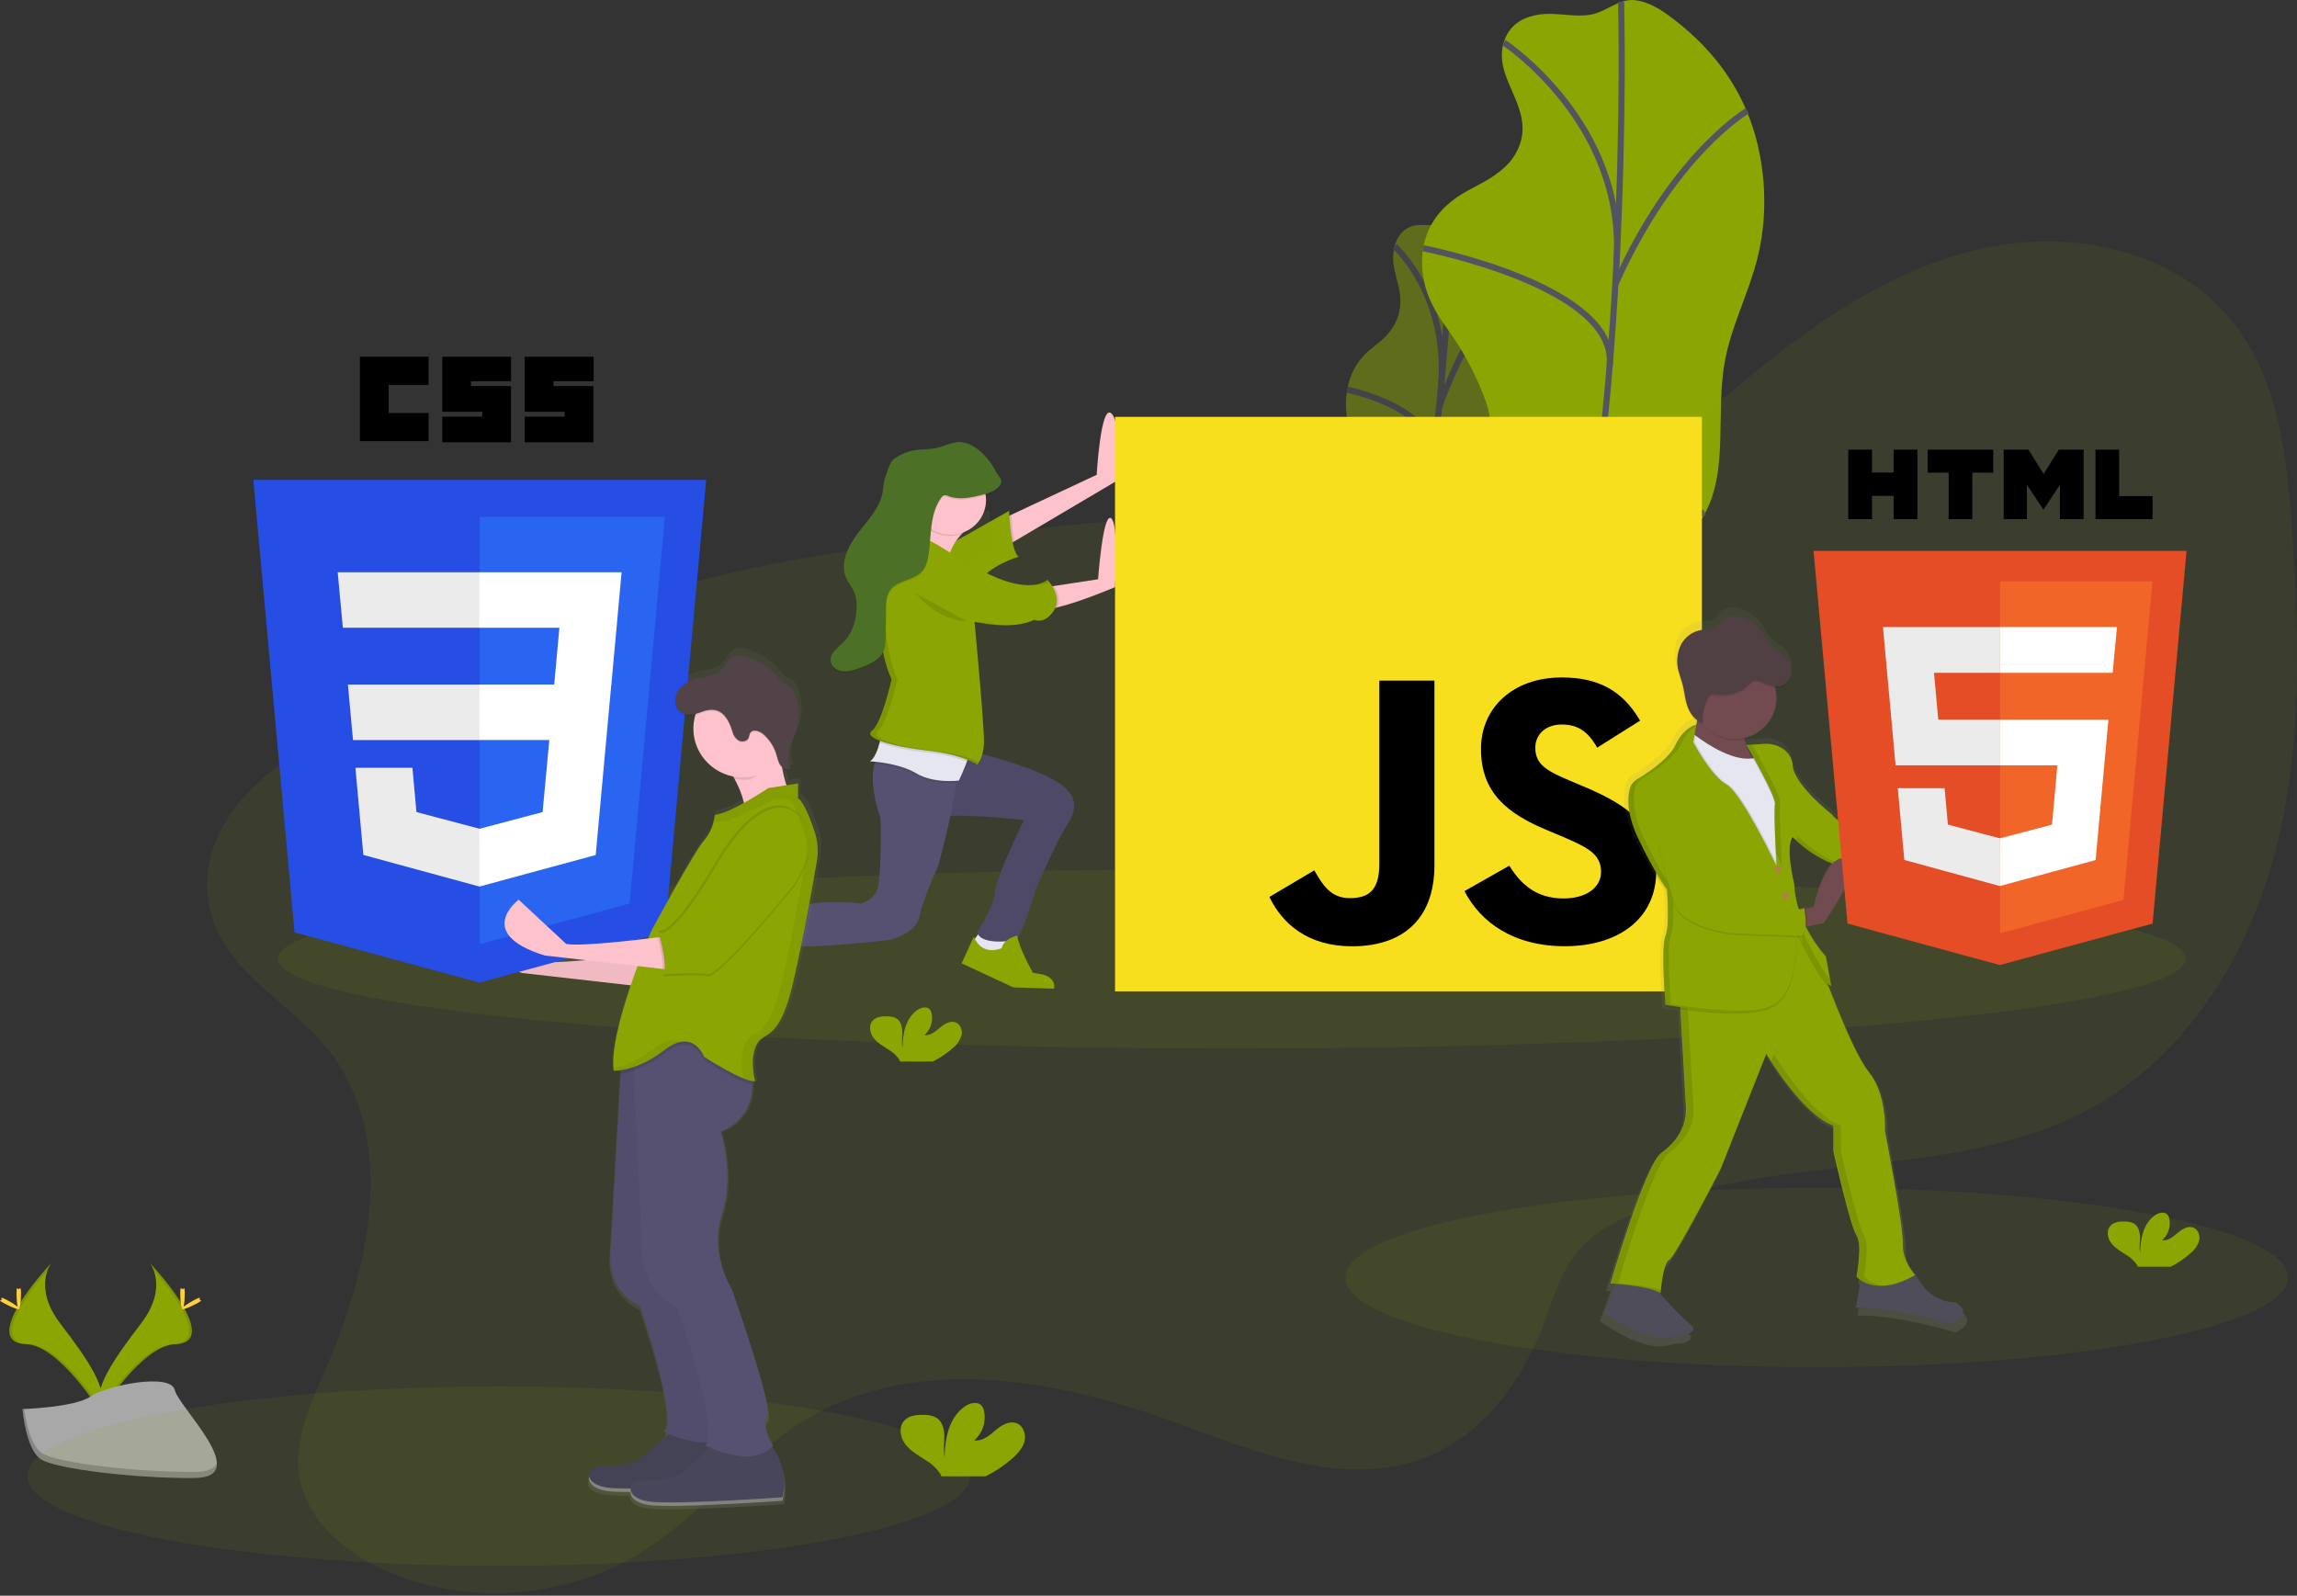 <svg width="750" height="521" viewBox="0 0 750 521" fill="none" xmlns="http://www.w3.org/2000/svg">
<rect x="0" y="0" width="750" height="521" fill="#333333" stroke="none"/>
<path opacity="0.1" d="M593.182 446.384C678.177 446.384 747.079 433.273 747.079 417.101C747.079 400.928 678.177 387.818 593.182 387.818C508.186 387.818 439.284 400.928 439.284 417.101C439.284 433.273 508.186 446.384 593.182 446.384Z" fill="#8BA503"/>
<g opacity="0.5">
<path d="M461.361 73.757C459.285 74.334 456.744 75.838 455.492 79.951C453.038 88.014 458.739 93.495 456.861 101.9C456.339 104.129 455.347 106.227 453.948 108.058C451.655 111.102 449.164 112.542 446.747 114.674C443.681 117.396 441.483 120.929 440.42 124.846C439.254 129.169 439.157 133.702 440.136 138.069C440.995 141.719 442.458 144.377 443.74 147.336C445.333 151.109 446.578 155.014 447.461 159.005C447.945 160.948 448.218 162.936 448.276 164.936C448.24 167.592 447.996 170.242 447.548 172.862L444.06 196.685C443.53 199.8 443.212 202.946 443.106 206.102C443.152 209.265 443.525 212.415 444.22 215.504C445.444 221.805 446.762 228.335 449.565 231.671C452.368 235.007 457.145 233.81 460.079 227.059C462.868 220.601 462.933 211.983 465.394 205.082C469.275 194.212 476.986 192.75 481.268 182.379C485.374 172.399 484.115 160.224 486.197 148.875C487.653 140.742 490.864 133.328 492.75 125.295C495.459 113.725 495.19 101.714 493.027 92.818C491.382 85.508 487.824 78.743 482.702 73.187C480.889 71.226 478.945 69.48 476.666 69.302C474.241 69.116 472.122 72.103 469.727 73.001C466.96 74.063 464.178 72.973 461.361 73.757Z" fill="#8BA503"/>
<path d="M474.489 69.908C474.489 69.908 470.382 172.798 453.111 233.467" stroke="#535461" stroke-width="2" stroke-miterlimit="10"/>
<path d="M455.39 80.436C455.39 80.436 473.848 96.888 470.346 128.196" stroke="#535461" stroke-width="2" stroke-miterlimit="10"/>
<path d="M439.903 127.255C439.903 127.255 470.2 133.222 467.95 150.964" stroke="#535461" stroke-width="2" stroke-miterlimit="10"/>
<path d="M493.078 92.604C493.078 92.604 480.816 103.111 469.894 132.872" stroke="#535461" stroke-width="2" stroke-miterlimit="10"/>
<path d="M481.1 182.55C481.1 182.55 472.734 188.965 466.021 166.504" stroke="#535461" stroke-width="2" stroke-miterlimit="10"/>
<path d="M445 195.673C445 195.673 462.06 193.492 463.632 183.034" stroke="#535461" stroke-width="2" stroke-miterlimit="10"/>
</g>
<path d="M502.602 4.747C498.379 5.36 493.297 7.278 491.207 13.187C487.107 24.778 499.566 33.553 496.697 45.664C495.841 48.997 494.038 52.025 491.498 54.396C487.129 58.609 482.134 60.448 477.401 63.307C472.669 66.165 467.754 70.663 465.533 77.563C463.4 84.2 464.324 91.528 466.545 97.002C468.766 102.477 472.123 106.562 475.122 111.067C478.768 116.612 481.816 122.512 484.217 128.674C485.428 131.482 486.241 134.439 486.634 137.463C487.02 141.17 486.532 145.154 486.044 149.054L481.712 183.797C481.137 188.416 480.554 193.107 480.882 197.555C481.253 202.68 482.804 207.157 484.333 211.526C487.624 220.95 491.149 230.773 497.36 235.962C503.57 241.152 513.313 240.04 518.563 230.388C523.558 221.2 522.64 208.518 526.9 198.645C533.613 183.084 549.399 181.823 556.993 167.053C564.275 152.882 560.205 134.754 563.132 118.288C565.229 106.49 570.908 95.94 573.821 84.328C578.022 67.598 576.005 49.884 570.457 36.568C564.908 23.253 556.134 13.758 546.72 6.465C542.729 3.364 538.499 0.563 533.759 0.05C528.72 -0.499 524.694 3.65 519.852 4.697C514.216 5.845 508.332 3.913 502.602 4.747Z" fill="#8BA503"/>
<path d="M529.31 0.599C529.31 0.599 533.285 151.641 504.874 238.985" stroke="#535461" stroke-width="2" stroke-miterlimit="10"/>
<path d="M491.047 13.914C491.047 13.914 531.239 40.289 527.795 86.025" stroke="#535461" stroke-width="2" stroke-miterlimit="10"/>
<path d="M464.666 81.042C464.666 81.042 528.101 93.346 525.596 119.207" stroke="#535461" stroke-width="2" stroke-miterlimit="10"/>
<path d="M570.529 36.183C570.529 36.183 546.421 50.233 527.431 92.79" stroke="#535461" stroke-width="2" stroke-miterlimit="10"/>
<path d="M556.615 167.252C556.615 167.252 540.086 175.806 523.463 141.868" stroke="#535461" stroke-width="2" stroke-miterlimit="10"/>
<path d="M483.489 182.371C483.489 182.371 518.534 181.138 520.529 165.919" stroke="#535461" stroke-width="2" stroke-miterlimit="10"/>
<path d="M48.969 412.375C48.969 412.375 55.071 420.216 46.151 431.978C37.231 443.739 29.863 453.733 32.855 461.09C32.855 461.09 46.311 439.184 57.262 438.878C68.213 438.571 61.019 425.548 48.969 412.375Z" fill="#8BA503"/>
<path opacity="0.1" d="M48.969 412.375C49.513 413.128 49.945 413.954 50.25 414.827C60.939 427.116 66.626 438.586 56.359 438.878C46.792 439.149 35.316 455.893 32.564 460.127C32.655 460.454 32.764 460.775 32.892 461.09C32.892 461.09 46.348 439.184 57.299 438.878C68.25 438.571 61.02 425.548 48.969 412.375Z" fill="black"/>
<path d="M60.313 422.333C60.313 425.084 60 427.323 59.585 427.323C59.17 427.323 58.857 425.092 58.857 422.333C58.857 419.574 59.25 420.907 59.636 420.907C60.022 420.907 60.313 419.581 60.313 422.333Z" fill="#FFD037"/>
<path d="M64.209 425.612C61.74 426.931 59.592 427.75 59.41 427.387C59.228 427.023 61.071 425.712 63.539 424.4C66.007 423.089 65.031 424.044 65.221 424.4C65.41 424.757 66.67 424.293 64.209 425.612Z" fill="#FFD037"/>
<path d="M16.756 412.375C16.756 412.375 10.655 420.216 19.574 431.978C28.494 443.739 35.848 453.726 32.87 461.083C32.87 461.083 19.414 439.177 8.463 438.871C-2.488 438.564 4.691 425.548 16.756 412.375Z" fill="#8BA503"/>
<path opacity="0.1" d="M16.756 412.375C16.225 413.13 15.806 413.956 15.511 414.827C4.822 427.116 -0.864 438.586 9.402 438.878C18.97 439.149 30.445 455.893 33.198 460.127C33.107 460.454 32.998 460.775 32.87 461.09C32.87 461.09 19.414 439.184 8.463 438.878C-2.488 438.571 4.691 425.548 16.756 412.375Z" fill="black"/>
<path d="M5.397 422.333C5.397 425.084 5.711 427.323 6.126 427.323C6.541 427.323 6.854 425.092 6.854 422.333C6.854 419.574 6.461 420.907 6.075 420.907C5.689 420.907 5.397 419.581 5.397 422.333Z" fill="#FFD037"/>
<path d="M1.502 425.612C3.97 426.931 6.118 427.75 6.3 427.387C6.482 427.023 4.64 425.712 2.172 424.4C-0.296 423.089 0.679 424.044 0.49 424.4C0.301 424.757 -0.959 424.293 1.502 425.612Z" fill="#FFD037"/>
<path d="M7.342 460.063C7.342 460.063 24.402 459.55 29.542 455.964C34.683 452.379 55.755 448.123 57.059 453.826C58.362 459.529 82.696 482.418 63.437 482.567C44.178 482.717 18.686 479.631 13.553 476.572C8.419 473.514 7.342 460.063 7.342 460.063Z" fill="#A8A8A8"/>
<path opacity="0.2" d="M63.779 480.586C44.52 480.735 19.028 477.649 13.895 474.591C9.985 472.26 8.427 463.898 7.91 460.042H7.342C7.342 460.042 8.419 473.514 13.553 476.573C18.686 479.631 44.178 482.724 63.437 482.567C69 482.525 70.915 480.586 70.813 477.72C70.041 479.474 67.922 480.557 63.779 480.586Z" fill="black"/>
<path d="M715.289 409.131C716.624 408.066 717.596 406.629 718.078 405.011C718.442 403.372 717.729 401.411 716.127 400.812C714.335 400.142 712.42 401.354 710.971 402.587C709.523 403.821 707.855 405.218 705.955 404.954C706.931 404.087 707.662 402.987 708.076 401.762C708.489 400.536 708.571 399.227 708.314 397.961C708.232 397.436 708.005 396.944 707.658 396.535C706.661 395.495 704.862 395.944 703.668 396.764C699.882 399.373 698.826 404.405 698.804 408.939C698.426 407.306 698.746 405.603 698.732 403.949C698.717 402.295 698.251 400.385 696.809 399.515C695.915 399.045 694.911 398.811 693.897 398.838C692.193 398.774 690.3 398.945 689.135 400.164C687.679 401.675 688.064 404.22 689.324 405.866C690.584 407.513 692.491 408.575 694.254 409.73C695.666 410.552 696.87 411.675 697.778 413.016C697.884 413.202 697.972 413.398 698.04 413.601H708.707C711.097 412.408 713.311 410.905 715.289 409.131Z" fill="#8BA503"/>
<path opacity="0.1" d="M106.841 342.324C130.01 371.166 121.01 413.301 106.287 447.04C101.358 458.338 95.781 470.292 97.863 482.404C100.404 497.216 113.882 508.066 128.095 513.768C153.944 524.233 184.889 521.738 208.634 507.274C229.16 494.771 243.861 474.441 264.736 462.508C299.686 442.549 344.146 450.084 382.082 463.834C408.921 473.564 438.264 486.224 464.936 476.052C483.7 468.924 496.675 451.481 503.745 433.018C507.16 424.101 509.636 414.485 516.123 407.356C519.997 403.158 525.05 400.171 530.235 397.662C577.563 374.701 637.27 386.969 683.201 361.535C714.226 344.342 734.09 311.901 742.907 278.077C751.725 244.253 750.676 208.782 748.441 173.953C746.854 149.196 744.007 122.771 727.849 103.66C710.76 83.451 681.424 75.931 654.913 79.773C628.401 83.615 604.358 97.373 583.243 113.497C556.819 133.649 532.317 158.748 499.872 166.917C477.78 172.477 454.538 169.434 431.748 168.386C393.652 166.625 355.549 170.524 317.664 174.801C281.396 178.907 244.851 183.426 210.316 194.974C185.865 203.151 166.264 217.985 143.175 228.349C128.124 235.107 111.712 236.975 97.47 245.578C79.915 256.178 63.83 274.619 68.344 296.19C72.582 316.727 94.535 327.02 106.841 342.324Z" fill="#8BA503"/>
<path opacity="0.1" d="M402.185 342.31C574.167 342.31 713.585 329.2 713.585 313.027C713.585 296.854 574.167 283.744 402.185 283.744C230.204 283.744 90.785 296.854 90.785 313.027C90.785 329.2 230.204 342.31 402.185 342.31Z" fill="#8BA503"/>
<path opacity="0.1" d="M162.856 511.252C247.851 511.252 316.754 498.141 316.754 481.969C316.754 465.796 247.851 452.685 162.856 452.685C77.861 452.685 8.958 465.796 8.958 481.969C8.958 498.141 77.861 511.252 162.856 511.252Z" fill="#8BA503"/>
<path d="M320.176 303.896L317.737 307.367C317.737 307.367 320.394 310.839 320.649 311.273C320.904 311.708 328.404 311.06 328.404 311.06L329.067 308.458L327.96 305.421L320.176 303.896Z" fill="#E6E6F0"/>
<path d="M238.167 301.942L233.288 302.805L236.39 308.671L239.717 310.404L242.819 312.571L243.708 310.19L241.487 305.628L238.167 301.942Z" fill="#FDC2CC"/>
<path d="M317.962 245.521C317.962 245.521 343.898 251.595 348.77 258.352C348.77 258.352 353.204 262.045 348.77 268.767C344.335 275.489 338.132 290.687 338.132 290.687C338.132 290.687 333.697 305.442 331.928 306.526C330.159 307.609 319.958 308.479 319.069 304.387C319.069 304.387 324.829 295.491 324.829 291.364C324.829 287.237 334.36 267.712 334.36 267.712C334.36 267.712 312.64 265.324 305.766 266.842C298.893 268.361 308.875 243.133 317.962 245.521Z" fill="#565171"/>
<path opacity="0.1" d="M317.962 245.521C317.962 245.521 343.898 251.595 348.77 258.352C348.77 258.352 353.204 262.045 348.77 268.767C344.335 275.489 338.132 290.687 338.132 290.687C338.132 290.687 333.697 305.442 331.928 306.526C330.159 307.609 319.958 308.479 319.069 304.387C319.069 304.387 324.829 295.491 324.829 291.364C324.829 287.237 334.36 267.712 334.36 267.712C334.36 267.712 312.64 265.324 305.766 266.842C298.893 268.361 308.875 243.133 317.962 245.521Z" fill="black"/>
<path d="M312.64 251.381C312.589 252.643 312.451 254.061 312.254 255.587C310.834 266.636 306.21 283.066 306.21 283.066C306.21 283.066 301.558 292.832 300.225 299.127C298.893 305.421 289.806 306.968 289.806 306.968C289.806 306.968 264.976 309.819 259.879 308.707C254.783 307.595 246.773 311.965 242.812 311.309C238.851 310.653 236.383 301.543 236.383 301.543C243.257 301.583 250.061 300.178 256.333 297.423C266.527 292.868 281.163 295.035 281.163 295.035C282.254 294.725 283.27 294.199 284.146 293.49C285.023 292.782 285.742 291.905 286.26 290.915C287.811 287.657 287.811 267.912 287.366 266.607C284.454 258.053 284.694 252.564 285.532 249.364C285.812 247.966 286.442 246.658 287.366 245.557L312.64 251.381Z" fill="#565171"/>
<path opacity="0.1" d="M312.64 251.381C312.589 252.643 312.45 254.061 312.254 255.587C310.026 255.758 303.778 255.922 299.147 253.12C294.779 250.497 288.422 249.606 285.561 249.328C285.841 247.93 286.471 246.622 287.395 245.521L312.64 251.381Z" fill="black"/>
<path d="M315.705 248.665C314.671 251.516 313.084 254.86 313.084 254.86C313.084 254.86 304.885 255.943 299.118 252.472C293.352 249 284.046 248.565 284.046 248.565C285.553 247.66 286.573 244.908 287.206 242.499C287.56 241.137 287.837 239.757 288.036 238.365C288.036 238.365 315.298 243.789 316.433 244.659C316.856 245.001 316.404 246.726 315.705 248.665Z" fill="#E6E6F0"/>
<path d="M364.286 157.201L331.222 176.74L327.938 178.679V169.134L330.217 168.065L358.083 155.027C358.083 155.027 359.415 131.375 362.961 135.068C366.507 138.76 364.286 157.201 364.286 157.201Z" fill="#FDC2CC"/>
<path opacity="0.1" d="M331.222 176.74L327.938 178.679V169.134L330.217 168.065C330.368 170.974 330.704 173.872 331.222 176.74Z" fill="black"/>
<path d="M305.774 180.233L329.489 166.782C329.489 166.782 329.933 179.805 332.591 181.751C332.591 181.751 322.841 184.603 319.069 190.647L305.774 180.233Z" fill="#8BA503"/>
<path opacity="0.1" d="M305.459 176.82L323.028 166.323C323.028 166.323 323.357 176.486 325.326 178.005C325.326 178.005 318.103 180.23 315.309 184.948L305.459 176.82Z" fill="#8BA503"/>
<path d="M364.075 191.702C364.075 191.702 352.796 196.514 345.326 198.282C343.645 198.778 341.886 198.976 340.134 198.866C335.037 197.997 341.467 191.738 341.467 191.738L344.146 191.332L358.534 189.136C358.534 189.136 360.085 167.438 362.743 169.177C365.4 170.916 364.075 191.702 364.075 191.702Z" fill="#FDC2CC"/>
<path d="M316.411 172.171C316.411 172.171 306.88 179.114 310.426 187.796C313.972 196.478 292.026 182.585 292.026 182.585C292.026 182.585 299.118 172.171 300.669 164.358C302.22 156.545 316.411 172.171 316.411 172.171Z" fill="#FDC2CC"/>
<path opacity="0.1" d="M315.705 248.665C311.583 247.145 307.274 246.162 302.89 245.742C296.483 245.03 290.614 243.825 287.214 242.499C287.567 241.137 287.844 239.757 288.044 238.365C288.044 238.365 315.305 243.789 316.441 244.659C316.856 245.001 316.404 246.726 315.705 248.665Z" fill="black"/>
<path opacity="0.1" d="M345.318 198.282C343.637 198.778 341.879 198.976 340.127 198.866C335.03 197.997 341.459 191.738 341.459 191.738L344.139 191.332C345.26 193.021 346.403 195.659 345.318 198.282Z" fill="black"/>
<path d="M300.895 176.077C300.895 176.077 292.252 175.863 289.15 179.335C286.048 182.806 286.711 192.166 286.711 192.166C286.711 192.166 286.063 210.906 290.92 221.392C291.08 221.73 291.098 222.117 290.971 222.468C290.92 222.597 290.92 222.518 290.92 222.518C290.92 222.518 287.818 236.19 284.716 238.578C281.614 240.966 291.364 243.789 302.919 245.087C314.475 246.384 319.098 249.642 319.098 249.642C319.098 249.642 321.093 247.503 321.283 242.699C321.472 237.894 318.203 202.987 318.203 202.987C318.203 202.987 330.392 206.023 337.709 202.338C337.709 202.338 341.037 204.077 344.139 199.301C347.241 194.525 341.954 189.322 341.954 189.322C341.954 189.322 337.076 194.098 323.555 187.803C310.033 181.509 305.096 175.863 300.895 176.077Z" fill="#8BA503"/>
<path d="M234.621 302.377H231.963V306.07L234.621 311.929C234.621 311.929 238.167 312.578 238.392 312.578C238.618 312.578 241.494 311.929 241.494 311.929L242.382 310.411C242.382 310.411 232.625 306.711 234.621 302.377Z" fill="#E6E6F0"/>
<path d="M317.962 305.849L313.972 314.531L330.821 322.372L344.124 322.807C344.124 322.807 345.231 319.77 340.797 318.252L337.251 317.603C337.251 317.603 332.598 309.356 332.154 305.485C332.154 305.485 327.719 306.355 327.057 309.605C327.05 309.534 320.846 312.571 317.962 305.849Z" fill="#8BA503"/>
<path d="M232.626 301.507L231.271 302.591L225.315 307.367L239.055 325.188C239.055 325.188 246.809 328.445 250.363 325.188C250.363 325.188 252.547 323.049 247.705 321.281C247.705 321.281 243.933 321.93 243.933 318.245C243.933 314.559 244.822 310.653 246.118 309.783C246.118 309.783 242.79 308.7 241.909 309.57C241.231 310.301 240.636 311.102 240.133 311.958C240.133 311.958 232.181 308.885 232.626 301.507Z" fill="#B45181"/>
<path opacity="0.1" d="M300.233 164.793C300.007 165.894 299.711 166.98 299.344 168.043C300.496 170.755 302.681 172.92 305.437 174.08C308.193 175.239 311.302 175.301 314.103 174.252C314.688 173.662 315.313 173.112 315.975 172.606C315.975 172.606 301.783 156.98 300.233 164.793Z" fill="black"/>
<path opacity="0.1" d="M299.009 193.777C299.009 193.777 305.883 202.673 315.858 202.894L299.009 193.777Z" fill="black"/>
<g opacity="0.1">
<path d="M340.09 202.488C339.95 202.449 339.814 202.399 339.683 202.338C339.469 202.447 339.251 202.549 339.027 202.644C339.387 202.638 339.745 202.585 340.09 202.488Z" fill="black"/>
<path d="M342.45 190.213C342.208 189.909 341.951 189.619 341.678 189.343C341.678 189.343 340.221 190.769 336.625 191.04C338.606 191.232 340.606 190.948 342.45 190.213Z" fill="black"/>
<path d="M320.176 202.987L320.22 203.45C323.144 203.98 326.115 204.219 329.088 204.163C326.086 204.056 323.101 203.662 320.176 202.987Z" fill="black"/>
<path d="M304.885 245.101C293.359 243.796 283.609 240.981 286.682 238.593C289.755 236.205 292.886 222.533 292.886 222.533C292.886 222.533 292.886 222.611 292.937 222.483C293.064 222.131 293.046 221.745 292.886 221.406C288.029 210.892 288.677 192.18 288.677 192.18C288.677 192.18 288.014 182.849 291.116 179.349C293.424 176.761 298.805 176.227 301.405 176.12C301.162 176.102 300.919 176.102 300.677 176.12C300.677 176.12 292.034 175.906 288.932 179.378C285.83 182.849 286.493 192.209 286.493 192.209C286.493 192.209 285.845 210.949 290.701 221.435C290.861 221.773 290.88 222.16 290.752 222.511C290.701 222.639 290.701 222.561 290.701 222.561C290.701 222.561 287.621 236.19 284.49 238.578C281.359 240.966 291.138 243.789 302.694 245.087C314.249 246.384 318.873 249.642 318.873 249.642C319.105 249.369 319.309 249.076 319.484 248.765C317.234 247.703 312.603 245.956 304.885 245.101Z" fill="black"/>
</g>
<path d="M310.426 174.559C316.792 174.559 321.953 169.507 321.953 163.275C321.953 157.043 316.792 151.99 310.426 151.99C304.061 151.99 298.9 157.043 298.9 163.275C298.9 169.507 304.061 174.559 310.426 174.559Z" fill="#FDC2CC"/>
<path opacity="0.1" d="M326.831 158.228C325.877 160.566 323.03 161.45 320.533 162.056C316.965 162.911 313.12 163.752 309.706 162.426C309.263 162.183 308.753 162.086 308.249 162.148C307.844 162.308 307.505 162.597 307.288 162.968C303.524 168.215 304.135 175.207 303.16 181.552C302.854 183.526 302.337 185.565 300.975 187.041C298.325 189.892 293.323 189.785 290.883 192.814C289.274 194.81 289.26 197.583 289.274 200.128C289.274 202.842 289.25 205.558 289.201 208.276C289.158 210.058 289.07 211.904 288.248 213.487C286.849 216.167 283.733 217.443 280.857 218.477C279.066 219.132 277.216 219.795 275.294 219.617C273.372 219.439 271.45 218.191 271.202 216.31C270.86 213.758 273.547 211.976 275.396 210.136C278.352 207.207 279.568 202.944 279.677 198.824C279.781 197.16 279.534 195.492 278.949 193.927C278.272 192.308 277.063 190.947 276.335 189.35C274.093 184.432 276.86 178.743 280.173 174.438C283.486 170.132 287.556 165.934 288.262 160.594C288.324 159.439 288.492 158.291 288.765 157.166C289.274 155.612 290.483 151.32 291.815 150.337C293.949 148.764 296.453 147.743 299.097 147.371C301.143 147.079 303.232 147.186 305.264 146.801C307.638 146.352 309.844 145.247 312.218 144.834C317.351 143.943 322.921 149.781 325.171 154.386C325.79 155.797 327.414 156.795 326.831 158.228Z" fill="black"/>
<path d="M326.831 157.793C325.877 160.131 323.03 161.015 320.533 161.621C316.965 162.476 313.12 163.317 309.706 161.992C309.263 161.748 308.753 161.651 308.249 161.713C307.844 161.873 307.505 162.162 307.288 162.533C303.524 167.78 304.135 174.773 303.16 181.117C302.854 183.091 302.337 185.13 300.975 186.606C298.325 189.457 293.323 189.35 290.883 192.38C289.274 194.376 289.26 197.148 289.274 199.693C289.274 202.407 289.25 205.123 289.201 207.841C289.158 209.623 289.07 211.469 288.248 213.052C286.849 215.732 283.733 217.008 280.857 218.042C279.066 218.698 277.216 219.36 275.294 219.182C273.372 219.004 271.45 217.757 271.202 215.875C270.86 213.323 273.547 211.541 275.396 209.702C278.352 206.772 279.568 202.509 279.677 198.389C279.781 196.725 279.534 195.058 278.949 193.492C278.272 191.874 277.063 190.512 276.335 188.915C274.093 183.997 276.86 178.308 280.173 174.003C283.486 169.697 287.556 165.499 288.262 160.16C288.324 159.004 288.492 157.857 288.765 156.731C289.274 155.177 290.483 150.886 291.815 149.902C293.949 148.329 296.453 147.309 299.097 146.936C301.143 146.644 303.232 146.751 305.264 146.366C307.638 145.917 309.844 144.812 312.218 144.399C317.351 143.508 322.921 149.346 325.171 153.951C325.79 155.362 327.414 156.36 326.831 157.793Z" fill="#4B7026"/>
<path d="M364.075 136.101H555.697V323.684H364.075V136.101Z" fill="#F7DF1E"/>
<path d="M414.469 292.861L429.134 284.171C431.966 289.083 434.536 293.239 440.711 293.239C446.631 293.239 450.359 290.972 450.359 282.161V222.219H468.365V282.404C468.365 300.659 457.443 308.971 441.483 308.971C427.08 308.971 418.721 301.664 414.476 292.854M478.144 290.965L492.801 282.653C496.66 288.826 501.677 293.346 510.553 293.346C518.017 293.346 522.771 289.696 522.771 284.656C522.771 278.611 517.885 276.473 509.665 272.944L505.165 271.055C492.175 265.645 483.554 258.844 483.554 244.488C483.554 231.265 493.843 221.192 509.92 221.192C521.366 221.192 529.579 225.099 535.514 235.292L521.497 244.11C518.41 238.693 515.068 236.554 509.92 236.554C504.648 236.554 501.299 239.826 501.299 244.11C501.299 249.399 504.641 251.538 512.359 254.803L516.859 256.692C532.15 263.107 540.785 269.658 540.785 284.392C540.785 300.26 528.05 308.949 510.932 308.949C494.185 308.949 483.408 301.108 478.166 290.943" fill="black"/>
<path d="M639.753 427.786C639.753 427.786 632.275 428.299 627.659 420.458C626.756 418.879 625.69 417.396 624.477 416.031C622.986 413.639 622.212 410.885 622.241 408.083C622.496 402.274 616.307 370.453 616.307 370.453C616.307 370.453 617.079 358.335 610.89 350.757C606.812 345.767 600.951 331.511 597.419 322.301C597.656 322.508 597.941 322.654 598.249 322.729L598.104 321.937H598.249L596.422 312.107C593.761 309.113 591.518 305.786 589.752 302.213L590.167 302.128L595.643 301.001C595.643 301.001 604.54 288.619 605.108 282.532H605.837H606.863C615.099 282.488 623.331 282.909 631.518 283.794C631.518 283.758 631.459 283.601 631.387 283.352C631.04 282.127 630.773 280.881 630.586 279.623H631.095L636.192 279.296C636.192 279.296 653.733 260.106 647.282 256.57C640.83 253.035 634.124 272.481 634.124 272.481L631.94 272.866L631.35 272.973C631.408 272.887 631.467 272.809 631.532 272.73C631.598 272.652 602.902 271.476 598.482 264.647C598.482 264.647 585.842 254.795 585.325 248.252C585.232 246.894 584.759 245.588 583.957 244.476C583.156 243.365 582.057 242.491 580.781 241.95C579.22 241.22 577.49 240.903 575.765 241.031L569.845 241.43L570.26 242.143H570.093C569.721 241.31 569.41 240.452 569.16 239.576H569.284C569.241 239.398 569.204 239.22 569.168 239.042C570.982 238.623 572.692 237.852 574.196 236.774C575.7 235.697 576.968 234.335 577.925 232.768C578.882 231.202 579.508 229.464 579.766 227.657C580.024 225.85 579.909 224.01 579.427 222.247C580.006 222.32 580.594 222.303 581.167 222.197C583.352 221.763 584.888 219.596 584.946 217.429C584.946 217.286 584.946 217.143 584.946 217.008C584.946 217.008 584.946 216.951 584.946 216.923C584.925 215.834 584.655 214.763 584.158 213.789C583.66 212.815 582.947 211.962 582.07 211.291C580.891 210.329 579.478 209.644 578.43 208.575C577.155 207.299 576.456 205.588 575.466 204.084C573.807 201.596 571.347 199.722 568.476 198.759C566.343 198.047 563.721 197.975 562.083 199.472C561.238 200.249 560.751 201.376 559.804 202.031C558.442 202.987 556.593 202.701 554.926 202.894C553.416 203.121 551.986 203.709 550.763 204.605C549.54 205.502 548.562 206.679 547.914 208.033C547.096 209.729 546.702 211.591 546.763 213.465C546.745 214.751 546.902 216.034 547.229 217.279C547.55 218.519 548.023 219.717 548.372 220.957C549.1 223.523 549.268 226.225 550.105 228.756C550.668 230.634 551.791 232.304 553.331 233.553L553.083 234.594C552.923 234.594 548.904 235.47 546.13 241.408C543.945 246.092 536.511 250.925 533.242 252.878C532.632 253.243 532.103 253.724 531.685 254.292C531.268 254.86 530.97 255.503 530.81 256.185C530.496 257.563 530.356 258.973 530.395 260.384C530.337 263.428 530.985 267.641 533.482 272.98C539.154 285.098 543.283 290.401 543.283 290.401C543.283 290.401 543.596 294.115 543.618 298.029C543.618 300.944 543.399 303.846 542.766 305.3C542.227 306.526 542.038 309.655 542.081 313.234C542.081 320.091 542.766 329.037 542.766 329.037C542.766 329.037 544.739 329.408 547.79 329.843L549.69 362.576C549.929 366.54 548.629 370.446 546.05 373.511C544.717 375.123 543.177 376.56 541.47 377.788C536.052 381.573 524.446 421.477 524.446 421.477C524.446 421.477 525.014 421.478 525.946 421.584L522.378 431.329C522.378 431.329 536.635 442.021 545.307 439.099C546.246 438.799 547.232 438.664 548.219 438.7C549.931 438.7 553.593 437.374 551.554 435.627C547.617 432.078 543.904 428.298 540.436 424.307C540.715 424.441 540.983 424.596 541.237 424.771V424.692L541.36 424.771C541.36 424.771 541.36 424.379 541.455 423.737L541.331 423.694C541.593 421.071 542.424 414.428 544.069 413.658C546.13 412.645 561.355 383.099 561.355 383.099L576.573 344.712C576.573 344.712 588.696 365.171 599.014 368.699V377.253C599.014 377.253 604.686 402.509 606.754 405.282C608.822 408.055 606.754 419.168 606.754 419.168C607.162 419.625 607.629 420.028 608.145 420.365L606.492 429.518C606.492 429.518 618.36 429.012 638.479 435.071C638.464 435.107 646.204 431.828 639.753 427.786ZM592.293 295.712L589.781 296.325L589.286 296.446C589.235 296.14 589.199 295.962 589.199 295.962C588.622 296.216 588.003 296.364 587.371 296.396C586.481 293.635 585.967 290.771 585.842 287.878C584.997 284.416 584.482 280.884 584.306 277.328C584.306 275.489 584.619 273.885 585.325 272.98L586.162 273.044L586.745 273.586L586.789 273.621L587.087 273.885L587.4 274.156L587.451 274.199L587.786 274.491L587.844 274.541L588.187 274.826L588.572 275.14L588.66 275.211L589.068 275.532L589.468 275.845L589.563 275.917L590.007 276.245L590.102 276.309L590.524 276.615L590.597 276.665L591.077 277L591.194 277.079L591.703 277.421H591.747L592.242 277.742L592.359 277.82L592.89 278.155L593.007 278.226L593.502 278.526L593.597 278.583L594.165 278.911L594.303 278.989L594.893 279.31H594.936L595.512 279.609L595.65 279.68L596.262 279.98L596.385 280.037L596.953 280.293L597.062 280.343L597.703 280.614L597.856 280.678L598.519 280.942C594.405 285.376 592.293 295.712 592.293 295.712Z" fill="url(#paint0_linear_18_1051)"/>
<path d="M528.669 415.582L523.885 428.649C523.885 428.649 536.992 438.486 545.511 436.447C546.794 436.134 548.102 435.927 549.421 435.827C551.183 435.699 554.219 434.437 552.333 432.84C546.29 427.665 538.229 418.049 538.229 418.049L528.669 415.582Z" fill="#4F4D59"/>
<path d="M608.247 414.349L605.982 426.924C605.982 426.924 617.567 426.432 637.212 432.348C637.212 432.348 644.77 429.141 638.471 425.22C638.471 425.22 631.19 425.712 626.639 418.092C622.088 410.471 619.358 411.434 619.358 411.434L608.247 414.349Z" fill="#4F4D59"/>
<path d="M548.292 323.135L550.477 361.4C550.716 365.477 549.336 369.487 546.625 372.591C545.4 374.017 544.004 375.292 542.467 376.391C537.181 380.09 525.844 419.04 525.844 419.04C525.844 419.04 538.688 419.752 542.212 422.247C542.212 422.247 542.941 412.389 544.979 411.398C547.018 410.407 561.85 381.566 561.85 381.566L576.711 344.092C576.711 344.092 588.543 364.052 598.621 367.516V375.899C598.621 375.899 604.162 400.556 606.179 403.265C608.196 405.973 606.179 416.808 606.179 416.808C606.179 416.808 612.004 423.937 625.314 416.317C625.314 416.317 621.033 411.633 621.287 405.959C621.542 400.285 615.462 369.227 615.462 369.227C615.462 369.227 616.191 357.394 610.176 349.98C604.162 342.567 594.165 314.246 594.165 314.246L587.233 299.647L548.292 323.135Z" fill="#8BA503"/>
<g opacity="0.1">
<path d="M528.29 419.033C528.29 419.033 539.62 380.083 544.914 376.384C546.537 375.218 548.005 373.858 549.282 372.335C551.867 369.273 553.168 365.365 552.923 361.4L550.702 323.128L587.837 300.716L587.335 299.654L548.438 323.135L550.659 361.407C550.903 365.372 549.602 369.28 547.018 372.342C545.741 373.865 544.273 375.226 542.649 376.391C537.37 380.083 526.026 419.033 526.026 419.033C526.026 419.033 538.87 419.745 542.394 422.24C542.394 422.24 542.394 421.855 542.489 421.235C537.53 419.567 528.29 419.033 528.29 419.033Z" fill="black"/>
<path d="M608.625 416.816C608.625 416.816 610.642 405.966 608.625 403.272C606.608 400.577 601.067 375.906 601.067 375.906V367.509C590.997 364.059 579.158 344.085 579.158 344.085L578.284 346.323C581.699 351.627 590.808 364.786 598.81 367.523V375.906C598.81 375.906 604.351 400.563 606.368 403.272C608.385 405.981 606.368 416.816 606.368 416.816C606.368 416.816 609.179 420.28 615.382 419.81C610.744 419.432 608.625 416.816 608.625 416.816Z" fill="black"/>
</g>
<path d="M634.94 280.236L629.996 280.557L627.389 280.728V274.562L630.811 273.956L632.93 273.579C632.93 273.579 639.483 254.596 645.774 258.046C652.066 261.496 634.94 280.236 634.94 280.236Z" fill="#714B4F"/>
<path d="M555.617 229.419C555.617 229.419 552.341 241.743 551.336 249.378C550.331 257.012 574.753 250.861 574.753 250.861C574.753 250.861 565.432 239.769 570.726 233.852L555.617 229.419Z" fill="#714B4F"/>
<path d="M582.056 280.743L582.558 285.426L574.753 284.934L566.947 278.276L559.142 256.82L554.117 249.171L550.338 244.488L551.853 238.785C551.853 238.785 552.545 239.377 553.71 240.246C557.547 243.098 566.539 249.093 573.114 247.439C573.418 247.364 573.717 247.271 574.01 247.161L583.832 263.677L582.056 280.743Z" fill="#E6E6F0"/>
<path opacity="0.1" d="M553.855 237.338C553.855 237.338 549.829 238.051 547.054 243.996C544.928 248.544 537.734 253.263 534.523 255.166C533.911 255.532 533.379 256.015 532.96 256.585C532.541 257.156 532.243 257.803 532.084 258.488C531.436 261.296 531.188 266.536 534.713 274.07C540.254 285.904 544.28 291.079 544.28 291.079C544.28 291.079 545.285 302.912 543.778 306.362C542.271 309.812 543.778 328.795 543.778 328.795C543.778 328.795 570.216 333.728 579.034 328.795C587.852 323.862 586.592 304.879 586.592 304.879C586.592 304.879 594.9 322.137 597.922 322.629L596.16 313.013C596.16 313.013 586.337 302.655 585.835 289.347C585.835 289.347 582.813 277.264 585.332 274.063C585.332 274.063 627.892 277.513 630.411 274.555C630.411 274.555 602.458 273.322 598.177 266.664C598.177 266.664 585.835 257.048 585.332 250.64C585.259 249.437 584.874 248.272 584.212 247.255C583.551 246.238 582.636 245.404 581.553 244.83C579.84 243.876 577.875 243.447 575.91 243.597L570.224 243.982C570.224 243.982 580.046 260.99 579.544 263.228C579.041 265.467 580.046 283.444 580.046 283.444C580.046 283.444 568.68 259.529 563.678 256.82C558.675 254.111 552.843 242.962 552.843 242.962L553.848 237.331" fill="black"/>
<path opacity="0.1" d="M582.056 280.743L582.558 285.426L574.753 284.934L566.947 278.276L559.142 256.82L554.117 249.171L550.338 244.488L551.853 238.785C551.853 238.785 552.545 239.377 553.71 240.246L553.36 242.193C553.36 242.193 559.185 253.327 564.187 256.043C569.19 258.759 580.556 282.667 580.556 282.667C580.556 282.667 579.551 264.668 580.053 262.451C580.396 260.947 575.983 252.636 573.114 247.439C573.418 247.364 573.717 247.271 574.01 247.161L583.832 263.677L582.056 280.743Z" fill="black"/>
<path opacity="0.1" d="M629.996 280.557L627.389 280.728V274.562L630.811 273.956C629.617 275.503 629.661 278.241 629.996 280.557Z" fill="black"/>
<path d="M553.855 236.604C553.855 236.604 549.829 237.317 547.054 243.262C544.928 247.81 537.734 252.529 534.523 254.432C533.911 254.798 533.379 255.281 532.96 255.851C532.541 256.422 532.243 257.069 532.084 257.754C531.436 260.562 531.188 265.802 534.713 273.336C540.254 285.169 544.28 290.344 544.28 290.344C544.28 290.344 545.285 302.178 543.778 305.628C542.271 309.078 543.778 328.061 543.778 328.061C543.778 328.061 570.216 332.993 579.034 328.061C587.852 323.128 586.592 304.145 586.592 304.145C586.592 304.145 594.893 321.374 597.922 321.902L596.16 312.286C596.16 312.286 586.337 301.928 585.835 288.619C585.835 288.619 582.813 276.537 585.332 273.336C585.332 273.336 595.155 283.694 606.237 283.444C614.313 283.397 622.384 283.808 630.411 284.677C630.411 284.677 627.892 276.786 630.411 273.828C630.411 273.828 602.458 272.595 598.177 265.937C598.177 265.937 585.835 256.321 585.332 249.913C585.259 248.709 584.874 247.545 584.212 246.528C583.551 245.511 582.636 244.677 581.553 244.103C579.84 243.149 577.875 242.719 575.91 242.87L570.224 243.255C570.224 243.255 580.046 260.263 579.544 262.501C579.041 264.739 580.046 282.717 580.046 282.717C580.046 282.717 568.68 258.787 563.678 256.079C558.675 253.37 552.843 242.25 552.843 242.25L553.848 236.618" fill="#8BA503"/>
<path opacity="0.1" d="M548.292 262.487C548.292 262.487 554.336 282.446 557.86 284.92C561.384 287.393 582.791 299.961 589.089 297.002C589.089 297.002 590.604 304.402 588.361 306.127C588.361 306.127 564.879 305.229 564.69 305.143C564.69 305.143 549.326 303.168 546.807 295.776C544.288 288.384 541.266 275.817 541.266 275.817L548.292 262.487Z" fill="black"/>
<path d="M580.548 285.048C581.035 285.048 581.429 284.496 581.429 283.815C581.429 283.134 581.035 282.582 580.548 282.582C580.062 282.582 579.667 283.134 579.667 283.815C579.667 284.496 580.062 285.048 580.548 285.048Z" fill="#BA7855"/>
<path d="M583.06 293.673C583.547 293.673 583.942 293.121 583.942 292.44C583.942 291.759 583.547 291.207 583.06 291.207C582.574 291.207 582.179 291.759 582.179 292.44C582.179 293.121 582.574 293.673 583.06 293.673Z" fill="#BA7855"/>
<g opacity="0.1">
<path d="M545.547 327.79C545.547 327.79 544.033 308.807 545.547 305.357C547.062 301.907 546.05 290.074 546.05 290.074C546.05 290.074 542.023 284.898 536.482 273.065C532.951 265.531 533.205 260.291 533.853 257.483C534.013 256.798 534.311 256.151 534.73 255.58C535.149 255.01 535.68 254.527 536.293 254.161C539.504 252.236 546.69 247.539 548.824 242.991C550.389 239.655 552.348 237.965 553.761 237.124L553.855 236.583C553.855 236.583 549.829 237.295 547.054 243.24C544.928 247.788 537.734 252.507 534.523 254.411C533.911 254.777 533.379 255.259 532.96 255.83C532.541 256.4 532.243 257.047 532.084 257.732C531.436 260.541 531.188 265.78 534.713 273.315C540.254 285.148 544.28 290.323 544.28 290.323C544.28 290.323 545.285 302.156 543.778 305.606C542.271 309.056 543.778 328.039 543.778 328.039C543.778 328.039 562.666 331.561 573.835 329.672C562.556 330.99 545.547 327.79 545.547 327.79Z" fill="black"/>
<path d="M579.536 262.487C579.194 264.005 579.536 272.937 579.82 278.412C581.036 280.842 581.801 282.461 581.801 282.461C581.801 282.461 580.796 264.461 581.298 262.245C581.779 260.106 572.932 244.666 572.051 243.141L570.216 243.262C570.216 243.262 580.046 260.27 579.536 262.487Z" fill="black"/>
<path d="M607.999 283.195C596.917 283.444 587.094 273.087 587.094 273.087C586.8 273.488 586.585 273.941 586.461 274.42C589.373 277.072 597.383 283.637 606.237 283.437C614.313 283.39 622.384 283.801 630.411 284.67C630.411 284.67 630.36 284.506 630.28 284.228C622.878 283.479 615.44 283.134 607.999 283.195Z" fill="black"/>
<path d="M588.339 303.903C588.339 303.903 588.441 305.442 588.383 307.752C591.004 312.842 595.774 321.545 597.907 321.895L597.536 319.87C593.873 315.365 588.339 303.903 588.339 303.903Z" fill="black"/>
</g>
<path d="M595.402 301.415L590.051 302.52L585.828 303.389L588.092 297.223L589.672 296.838L592.126 296.24C592.126 296.24 595.65 278.982 602.706 280.215C609.761 281.448 595.402 301.415 595.402 301.415Z" fill="#714B4F"/>
<path opacity="0.1" d="M590.058 302.541L585.835 303.411L588.099 297.245L589.679 296.86C590.029 298.733 590.156 300.639 590.058 302.541Z" fill="black"/>
<path d="M548.292 261.995C548.292 261.995 554.336 281.954 557.86 284.428C561.384 286.902 582.791 299.469 589.089 296.511C589.089 296.511 590.604 303.91 588.361 305.635C588.361 305.635 564.879 304.737 564.69 304.651C564.69 304.651 549.326 302.677 546.807 295.284C544.288 287.892 541.266 275.325 541.266 275.325L548.292 261.995Z" fill="#8BA503"/>
<path opacity="0.1" d="M555.865 229.946C555.865 229.946 555.355 231.878 554.671 234.686C556.065 237.272 558.29 239.337 561.003 240.561C563.715 241.785 566.764 242.1 569.678 241.458C569.073 238.928 569.204 236.369 570.974 234.387L555.865 229.946Z" fill="black"/>
<path d="M566.445 241.287C573.956 241.287 580.046 235.326 580.046 227.971C580.046 220.617 573.956 214.656 566.445 214.656C558.933 214.656 552.843 220.617 552.843 227.971C552.843 235.326 558.933 241.287 566.445 241.287Z" fill="#714B4F"/>
<path opacity="0.1" d="M578.255 224.307C579.24 224.577 580.272 224.64 581.284 224.493C582.332 224.215 583.259 223.61 583.924 222.77C584.589 221.93 584.955 220.901 584.968 219.838C584.949 218.775 584.688 217.73 584.203 216.779C583.717 215.828 583.021 214.996 582.165 214.342C581.015 213.401 579.638 212.738 578.583 211.69C577.338 210.443 576.653 208.775 575.67 207.306C574.051 204.878 571.65 203.049 568.848 202.11C566.765 201.397 564.209 201.34 562.607 202.823C561.785 203.585 561.304 204.676 560.387 205.325C559.054 206.251 557.248 205.981 555.625 206.166C554.154 206.385 552.76 206.954 551.566 207.825C550.373 208.695 549.416 209.839 548.78 211.156C547.538 213.842 547.301 216.87 548.11 219.71C548.423 220.922 548.89 222.091 549.224 223.274C549.953 225.783 550.098 228.413 550.914 230.887C551.729 233.36 553.411 235.784 555.96 236.525C555.759 233.749 556.319 230.971 557.583 228.478C557.792 227.932 558.203 227.484 558.734 227.223C559.188 227.109 559.663 227.109 560.117 227.223C563.311 227.686 566.569 227.04 569.328 225.398C570.297 224.828 571.804 222.86 572.83 222.668C574.156 222.447 576.872 224.008 578.255 224.307Z" fill="black"/>
<path d="M578.255 223.816C579.24 224.085 580.272 224.148 581.284 224.001C582.332 223.723 583.259 223.119 583.924 222.278C584.589 221.438 584.955 220.409 584.968 219.346C584.949 218.283 584.688 217.238 584.203 216.287C583.717 215.336 583.021 214.504 582.165 213.85C581.015 212.909 579.638 212.246 578.583 211.198C577.338 209.951 576.653 208.283 575.67 206.815C574.051 204.386 571.65 202.557 568.848 201.618C566.765 200.905 564.209 200.848 562.607 202.331C561.785 203.094 561.304 204.184 560.387 204.833C559.054 205.76 557.248 205.489 555.625 205.674C554.154 205.893 552.76 206.463 551.566 207.333C550.373 208.203 549.416 209.347 548.78 210.664C547.538 213.35 547.301 216.378 548.11 219.218C548.423 220.43 548.89 221.599 549.224 222.782C549.953 225.291 550.098 227.922 550.914 230.395C551.729 232.869 553.411 235.292 555.96 236.034C555.765 233.258 556.33 230.482 557.598 227.993C557.806 227.448 558.217 227 558.748 226.738C559.202 226.624 559.678 226.624 560.132 226.738C563.326 227.201 566.584 226.555 569.343 224.913C570.311 224.343 571.818 222.376 572.845 222.183C574.156 221.955 576.872 223.516 578.255 223.816Z" fill="#503F43"/>
<path d="M713.942 179.869L702.846 301.55L652.969 315.094L603.23 301.55L592.148 179.869H713.942Z" fill="#E44D26"/>
<path d="M653.041 304.744L693.343 293.809L702.809 189.821H653.041V304.744Z" fill="#F16529"/>
<path d="M631.474 219.674H653.041V204.747H614.814L615.178 208.753L618.928 249.884H653.049V234.957H632.872L631.474 219.674ZM634.94 257.347H619.649L621.783 280.785L652.976 289.297H653.049V273.721H652.983L636.003 269.23L634.94 257.347Z" fill="#EBEBEB"/>
<path d="M603.485 146.794H611.232V154.286H618.317V146.794H626.064V169.491H618.317V161.892H611.232V169.491H603.485V146.794ZM636.251 154.321H629.428V146.794H650.82V154.321H643.998V169.491H636.258V154.321H636.251ZM654.221 146.794H662.303L667.276 154.771L672.242 146.794H680.324V169.491H672.606V158.242L667.276 166.311H667.145L661.808 158.242V169.491H654.221V146.794ZM684.176 146.794H691.923V161.984H702.845V169.483H684.198V146.794H684.176Z" fill="black"/>
<path d="M652.99 249.884H671.761L669.992 269.245L652.99 273.735V289.297L684.249 280.814L684.475 278.29L688.057 238.992L688.428 234.986H652.99V249.913V249.884ZM652.99 219.638V219.674H689.819L690.125 216.317L690.853 208.746L691.217 204.74H652.99V219.631V219.638Z" fill="white"/>
<path d="M267.03 269.701C265.61 265.631 263.564 260.434 261.933 259.251C261.834 259.174 261.727 259.109 261.612 259.058H261.408V254.033L257.578 254.631C256.964 252.815 256.499 250.953 256.188 249.064C256.557 249.426 257.027 249.672 257.539 249.772C258.051 249.872 258.581 249.822 259.064 249.627C258.998 249.528 258.947 249.421 258.889 249.314L259.064 249.242C258.461 248.201 258.143 247.025 258.139 245.828C258.171 244.736 258.35 243.652 258.671 242.606C259.355 240.289 260.513 238.122 261.161 235.798C261.575 234.298 261.771 232.748 261.743 231.193C261.763 228.56 261.149 225.96 259.952 223.602C259.655 222.923 259.19 222.328 258.598 221.87C258.059 221.577 257.505 221.313 256.938 221.078C255.988 220.452 255.17 219.654 254.528 218.726C251.808 215.484 248.166 213.105 244.064 211.89C242.996 211.502 241.839 211.413 240.722 211.633C238.152 212.346 237.213 215.433 235.13 217.065C233.288 218.491 230.761 218.655 228.461 219.139C226.098 219.533 223.924 220.648 222.25 222.326C221.161 223.544 220.567 225.112 220.582 226.731C220.519 227.487 220.656 228.245 220.978 228.934C221.301 229.623 221.799 230.219 222.424 230.666C223.136 231.124 223.943 231.423 224.786 231.54C225.63 231.657 226.489 231.59 227.303 231.343C226.667 233.493 226.492 235.749 226.788 237.968C227.085 240.187 227.847 242.323 229.026 244.24C230.206 246.158 231.777 247.816 233.642 249.111C235.507 250.406 237.625 251.31 239.863 251.766L240.314 252.55C241.692 255.064 242.736 257.74 243.424 260.512C239.899 262.473 236.048 264.305 233.725 264.476C233.633 265.365 233.465 266.245 233.223 267.106C232.68 269.27 231.636 271.282 230.172 272.987C227.012 276.466 212.791 302.769 212.791 302.769C212.791 302.769 212.34 303.817 211.612 305.621C202.779 306.683 188.37 308.215 184.343 307.424L168.543 292.725C168.543 292.725 163.446 296.539 163.883 301.172L161.036 298.521C161.036 298.521 146.021 309.734 169.729 317.054L205.801 321.153C202.364 331.304 199.161 343.116 200.151 349.545H200.449C201.139 349.544 201.828 349.492 202.51 349.389L202.444 350.529L198.971 411.427C198.971 411.427 198.178 422.639 208.845 427.672C208.845 427.672 221.885 465.188 216.745 469.444C216.745 469.444 217.357 469.758 218.383 470.2L207.658 479.467C207.658 479.467 199.758 481.398 195.411 481.013C194.647 480.911 193.871 481.088 193.232 481.51C192.593 481.932 192.134 482.57 191.945 483.302C191.945 483.38 191.945 483.458 191.901 483.544V483.644C191.901 483.722 191.901 483.808 191.901 483.893C191.901 483.979 191.901 483.957 191.901 483.986C191.901 484.014 191.901 484.128 191.901 484.2V484.292C191.901 484.378 191.901 484.456 191.952 484.542V484.635C191.976 484.725 192.005 484.813 192.039 484.898V484.984C192.076 485.069 192.119 485.155 192.163 485.241V485.298C192.214 485.383 192.265 485.469 192.323 485.554L192.374 485.625C192.437 485.716 192.508 485.806 192.585 485.896L192.644 485.968C192.724 486.06 192.811 486.146 192.906 486.239H192.95L193.241 486.481L193.306 486.531L193.663 486.78L193.75 486.837L194.166 487.073H194.231L194.675 487.286H194.741L195.258 487.493L195.367 487.536L195.942 487.721H196.037L196.656 487.878H196.707L197.435 488.013H197.573L198.301 488.12H198.44L199.277 488.199C200.901 488.32 203.092 488.363 205.626 488.356C205.626 488.356 205.626 488.42 205.626 488.448C205.626 488.477 205.626 488.591 205.626 488.662V488.755C205.626 488.84 205.626 488.919 205.677 489.004V489.097C205.702 489.187 205.731 489.275 205.765 489.361V489.446C205.801 489.532 205.845 489.617 205.888 489.703V489.76C205.939 489.845 205.99 489.931 206.049 490.017L206.1 490.088C206.163 490.178 206.233 490.268 206.311 490.359L206.369 490.43C206.449 490.523 206.536 490.608 206.631 490.701H206.668L206.959 490.943L207.024 490.993L207.381 491.243L207.468 491.3L207.876 491.535H207.942L208.386 491.749H208.451L208.968 491.955L209.078 491.998L209.653 492.184H209.748L210.366 492.34H210.417L211.146 492.476H211.284L212.012 492.583H212.15L212.988 492.661C223.262 493.438 256.049 491.114 256.049 491.114V491.022V490.908C256.377 489.411 257.95 480.707 252.358 474.27C252.525 474.099 252.685 473.921 252.838 473.735C252.838 473.735 248.47 466.386 250.865 464.069C253.261 461.753 239.295 421.884 239.295 421.884C239.295 421.884 231.788 410.279 236.135 397.127C240.482 383.975 235.742 369.669 235.742 369.669C235.742 369.669 246.118 366.661 246.307 354.165C246.307 353.787 246.307 353.395 246.307 353.003C246.524 353.034 246.743 353.048 246.962 353.045C247.108 353.056 247.254 353.056 247.399 353.045C247.399 353.045 245.426 346.081 247.792 341.056C250.159 336.03 255.299 340.671 260.04 320.169C263.469 305.335 266.484 288.277 267.896 279.973C268.476 276.531 268.179 273.003 267.03 269.701ZM176.872 313.184L173.268 309.833C174.462 310.318 175.787 310.789 177.266 311.259L190.845 312.82C184.787 313.355 179.13 313.654 176.872 313.205V313.184Z" fill="url(#paint1_linear_18_1051)"/>
<path d="M211.262 311.231C211.262 311.231 183.316 315.03 177.491 313.889L161.968 299.447C161.968 299.447 147.216 310.468 170.509 317.689L213.978 322.629L211.262 311.231Z" fill="#FDC2CC"/>
<path opacity="0.05" d="M211.262 311.231C211.262 311.231 183.316 315.03 177.491 313.889L161.968 299.447C161.968 299.447 147.216 310.468 170.509 317.689L213.978 322.629L211.262 311.231Z" fill="black"/>
<path d="M156.558 320.818L96.166 304.423L82.71 156.652H230.587L217.116 304.402L156.558 320.818Z" fill="#264DE4"/>
<path d="M205.583 294.999L217.094 168.742H156.66V308.251L205.583 294.999Z" fill="#2965F1"/>
<path d="M113.598 223.523L115.258 241.644H156.689V223.523H113.598ZM110.263 186.841L111.945 204.961H156.681V186.841H110.227H110.263ZM156.681 270.592H156.601L135.981 265.139L134.663 250.682H116.044L118.637 279.139L156.558 289.468H156.645L156.681 270.592Z" fill="#EBEBEB"/>
<path d="M117.515 116.477H139.934V125.658H126.886V134.84H139.934V144.021H117.515V116.477ZM144.456 116.477H166.875V124.461H153.798V126.058H166.846V144.42H144.42V136.037H157.468V134.44H144.42V116.477H144.456ZM171.397 116.477H193.816V124.461H180.702V126.058H193.75V144.42H171.324V136.037H184.372V134.44H171.324V116.477H171.397Z" fill="black"/>
<path d="M199.619 223.523L202.961 186.841H156.558V204.961H182.647L180.965 223.495H156.558V241.615H179.355L177.171 265.139L156.558 270.606V289.461L194.508 279.16L194.785 276.095L199.153 228.378L199.605 223.509L199.619 223.523Z" fill="white"/>
<path d="M221.361 465.502L207.774 477.278C207.774 477.278 200.013 479.181 195.746 478.797C191.479 478.412 189.535 485.255 199.627 486.017C209.719 486.78 241.931 484.499 241.931 484.499C241.931 484.499 245.033 472.338 235.72 465.502H221.361Z" fill="#47465A"/>
<path opacity="0.05" d="M221.361 465.502L207.774 477.278C207.774 477.278 200.013 479.181 195.746 478.797C191.479 478.412 189.535 485.255 199.627 486.017C209.719 486.78 241.931 484.499 241.931 484.499C241.931 484.499 245.033 472.338 235.72 465.502H221.361Z" fill="black"/>
<path opacity="0.3" d="M242.412 480.183C242.389 481.569 242.225 482.949 241.924 484.303C241.924 484.303 209.711 486.584 199.619 485.822C194.763 485.458 192.702 483.683 192.338 481.987C191.894 483.94 193.656 486.513 199.619 486.976C209.711 487.739 241.924 485.458 241.924 485.458C242.303 483.725 242.467 481.954 242.412 480.183Z" fill="white"/>
<path d="M237.264 250.091C237.264 250.091 245.805 261.867 242.696 269.85C239.586 277.834 258.998 261.489 258.998 261.489C258.998 261.489 252.787 250.804 255.897 239.398L237.264 250.091Z" fill="#FDC2CC"/>
<path d="M234.934 470.064L221.361 481.84C221.361 481.84 213.6 483.744 209.333 483.359C205.066 482.974 203.122 489.817 213.214 490.58C223.306 491.342 255.518 489.061 255.518 489.061C255.518 489.061 258.62 476.9 249.307 470.064H234.934Z" fill="#47465A"/>
<path d="M238.837 467.405C236.812 469.851 233.958 470.791 230.973 470.934C224.187 471.248 216.716 467.405 216.716 467.405C221.762 463.228 208.954 426.368 208.954 426.368C198.476 421.428 199.248 410.407 199.248 410.407L202.641 350.6L203.5 335.574L214.371 329.116L222.934 335.531L231.06 341.633C231.589 343.574 231.931 345.56 232.08 347.564C233.026 361.528 221.747 364.814 221.747 364.814C221.747 364.814 226.407 378.871 222.133 391.795C217.859 404.719 225.235 416.117 225.235 416.117C225.235 416.117 239.208 455.637 236.885 457.918C234.562 460.199 238.837 467.405 238.837 467.405Z" fill="#565171"/>
<path opacity="0.05" d="M238.837 467.405C236.812 469.851 233.958 470.791 230.973 470.934C224.187 471.248 216.716 467.405 216.716 467.405C221.762 463.228 208.954 426.368 208.954 426.368C198.476 421.428 199.248 410.407 199.248 410.407L202.641 350.6L203.5 335.574L214.371 329.116L222.934 335.531L231.06 341.633C231.589 343.574 231.931 345.56 232.08 347.564C233.026 361.528 221.747 364.814 221.747 364.814C221.747 364.814 226.407 378.871 222.133 391.795C217.859 404.719 225.235 416.117 225.235 416.117C225.235 416.117 239.208 455.637 236.885 457.918C234.562 460.199 238.837 467.405 238.837 467.405Z" fill="black"/>
<path d="M252.402 471.96C245.805 479.937 230.281 471.96 230.281 471.96C230.594 471.679 230.827 471.323 230.958 470.927C233.805 463.349 221.354 427.123 221.354 427.123C210.876 422.183 209.704 410.407 209.704 410.407L206.959 349.517L206.602 341.633L222.934 335.531L227.951 333.656L244.662 346.195C245.379 348.793 245.732 351.474 245.71 354.165C245.499 366.432 235.327 369.398 235.327 369.398C235.327 369.398 239.987 383.455 235.713 396.379C231.439 409.302 238.837 420.665 238.837 420.665C238.837 420.665 252.809 460.184 250.487 462.466C248.164 464.747 252.402 471.96 252.402 471.96Z" fill="#565171"/>
<path opacity="0.1" d="M245.71 354.165C242.353 353.694 235.56 349.738 232.072 347.592C230.74 346.772 229.888 346.224 229.888 346.224C229.888 346.224 226.393 336.721 217.08 343.942C214.05 346.351 210.629 348.245 206.959 349.545C205.557 350.031 204.111 350.387 202.641 350.608L203.5 335.581L214.371 329.123L222.934 335.538L227.951 333.663L244.662 346.195C245.379 348.793 245.732 351.474 245.71 354.165Z" fill="black"/>
<path d="M266.717 281.249C265.333 289.404 262.348 306.198 258.998 320.733C254.338 340.87 249.292 336.308 246.97 341.248C244.647 346.188 246.584 353.024 246.584 353.024C242.703 353.402 229.895 345.047 229.895 345.047C229.895 345.047 226.4 335.545 217.087 342.766C207.774 349.987 200.398 349.602 200.398 349.602C198.454 337.064 212.82 303.625 212.82 303.625C212.82 303.625 226.793 277.784 229.895 274.398C231.334 272.725 232.361 270.749 232.895 268.624C233.133 267.779 233.299 266.916 233.39 266.044C238.436 265.666 250.865 257.305 250.865 257.305L260.571 255.786V260.726C260.686 260.777 260.794 260.841 260.892 260.919C262.486 262.109 264.532 267.184 265.894 271.183C267.009 274.421 267.291 277.878 266.717 281.249Z" fill="#8BA503"/>
<path d="M221.361 316.933L216.345 316.363L177.892 311.993C154.592 304.772 169.351 293.752 169.351 293.752L184.875 308.194C189.353 309.071 206.923 307.025 214.794 306.055C217.153 305.756 218.645 305.556 218.645 305.556L221.361 316.933Z" fill="#FDC2CC"/>
<path opacity="0.1" d="M258.998 265.638C258.998 265.638 248.907 257.661 233.74 283.494C218.573 309.327 215.107 305.15 215.107 305.15C215.107 305.15 218.209 316.555 216.658 318.829C216.658 318.829 227.135 318.067 231.016 318.829C234.897 319.592 258.962 289.952 258.962 289.952C258.962 289.952 271.42 273.237 258.998 265.638Z" fill="black"/>
<path opacity="0.1" d="M258.613 264.119C258.613 264.119 248.521 256.143 233.383 281.976C218.245 307.809 214.75 303.632 214.75 303.632C214.75 303.632 226.779 316.548 230.66 317.311C234.54 318.074 258.605 288.434 258.605 288.434C258.605 288.434 271.034 271.718 258.613 264.119Z" fill="black"/>
<path opacity="0.1" d="M216.337 316.384C216.497 313.569 215.412 308.622 214.786 306.055C217.145 305.756 218.638 305.556 218.638 305.556L221.354 316.962L216.337 316.384Z" fill="black"/>
<path d="M258.998 264.875C258.998 264.875 248.907 256.898 233.74 282.739C218.573 308.579 215.107 304.394 215.107 304.394C215.107 304.394 218.209 315.8 216.658 318.074C216.658 318.074 227.135 317.311 231.016 318.074C234.897 318.837 258.962 289.197 258.962 289.197C258.962 289.197 271.42 272.474 258.998 264.875Z" fill="#8BA503"/>
<path opacity="0.1" d="M256.312 240.175L237.65 250.804C238.439 251.925 239.168 253.086 239.834 254.282C240.908 254.496 242 254.603 243.096 254.603C248.069 254.603 250.377 249.492 253.384 246.049C253.166 243.312 255.452 243.24 256.312 240.175Z" fill="black"/>
<path d="M242.696 253.862C251.699 253.862 258.998 246.716 258.998 237.901C258.998 229.087 251.699 221.941 242.696 221.941C233.692 221.941 226.393 229.087 226.393 237.901C226.393 246.716 233.692 253.862 242.696 253.862Z" fill="#FDC2CC"/>
<path opacity="0.1" d="M222.089 224.992C223.734 223.341 225.87 222.243 228.191 221.855C230.456 221.378 232.939 221.235 234.744 219.817C236.79 218.213 237.708 215.162 240.234 214.478C241.332 214.263 242.469 214.351 243.518 214.734C247.549 215.927 251.127 218.264 253.8 221.449C254.432 222.363 255.238 223.149 256.173 223.766C256.731 223.996 257.275 224.256 257.804 224.543C258.384 224.994 258.839 225.579 259.129 226.246C260.949 229.844 261.368 233.966 260.309 237.844C259.676 240.132 258.54 242.257 257.863 244.538C257.185 246.819 257.018 249.399 258.248 251.438C257.054 252.037 255.547 251.281 254.797 250.191C254.047 249.1 253.821 247.76 253.428 246.498C252.655 244.021 251.199 241.801 249.22 240.083C247.996 239.028 245.812 238.315 244.96 239.676C244.632 240.204 244.654 240.881 244.37 241.43C243.817 242.506 242.186 242.72 241.145 242.143C240.119 241.45 239.399 240.403 239.128 239.213C237.533 233.917 234.803 230.588 229.021 232.847C226.837 233.688 224.325 234.273 222.25 232.847C219.592 230.937 220.123 227.152 222.089 224.992Z" fill="black"/>
<path d="M222.089 224.607C223.734 222.956 225.87 221.858 228.191 221.47C230.456 220.993 232.939 220.85 234.744 219.432C236.79 217.828 237.708 214.777 240.234 214.093C241.332 213.878 242.469 213.966 243.518 214.349C247.549 215.542 251.127 217.879 253.8 221.064C254.432 221.978 255.238 222.765 256.173 223.381C256.731 223.612 257.275 223.871 257.804 224.158C258.384 224.609 258.839 225.194 259.129 225.861C260.949 229.459 261.368 233.581 260.309 237.459C259.676 239.747 258.54 241.872 257.863 244.153C257.185 246.434 257.018 249.014 258.248 251.053C257.054 251.652 255.547 250.896 254.797 249.806C254.047 248.715 253.821 247.375 253.428 246.113C252.655 243.636 251.199 241.416 249.22 239.698C247.996 238.643 245.812 237.93 244.96 239.291C244.632 239.819 244.654 240.496 244.37 241.045C243.817 242.121 242.186 242.335 241.145 241.758C240.119 241.065 239.399 240.018 239.128 238.828C237.533 233.532 234.803 230.203 229.021 232.462C226.837 233.303 224.325 233.888 222.25 232.462C219.592 230.559 220.123 226.774 222.089 224.607Z" fill="#524348"/>
<path opacity="0.05" d="M260.87 260.89H252.984C252.984 260.89 237.46 268.489 237.074 268.111C236.812 267.855 234.409 268.297 232.888 268.603C233.126 267.758 233.291 266.895 233.383 266.023C238.429 265.645 250.858 257.283 250.858 257.283L260.564 255.765V260.705C260.673 260.754 260.776 260.816 260.87 260.89Z" fill="black"/>
<path opacity="0.3" d="M255.991 484.738C255.968 486.124 255.805 487.504 255.503 488.858C255.503 488.858 223.291 491.139 213.199 490.377C208.342 490.013 206.282 488.238 205.918 486.542C205.474 488.495 207.236 491.068 213.199 491.531C223.291 492.294 255.503 490.013 255.503 490.013C255.883 488.281 256.047 486.509 255.991 484.738Z" fill="white"/>
<g opacity="0.05">
<path d="M213.396 342.389C208.16 346.452 203.529 348.091 200.486 348.804C200.486 349.089 200.544 349.367 200.588 349.638C200.588 349.638 207.964 350.016 217.277 342.802C218.72 341.592 220.425 340.719 222.264 340.25C220.233 339.273 217.335 339.338 213.396 342.389Z" fill="black"/>
<path d="M266.069 271.148C264.678 267.149 262.661 262.081 261.066 260.883C260.969 260.806 260.861 260.741 260.746 260.691C260.746 260.691 257.535 260.798 257.644 260.883C259.239 262.074 260.797 266.771 262.188 270.763C263.315 274.008 263.605 277.475 263.032 280.857C261.649 289.012 258.664 305.806 255.314 320.341C250.654 340.478 245.608 335.916 243.285 340.856C241.378 344.905 242.332 350.223 242.747 352.012C244.002 352.627 245.378 352.97 246.78 353.017C246.78 353.017 244.836 346.181 247.166 341.241C249.496 336.301 254.542 340.863 259.195 320.726C262.566 306.155 265.53 289.361 266.913 281.242C267.486 277.86 267.196 274.393 266.069 271.148Z" fill="black"/>
</g>
<path d="M311.176 342.125C312.511 341.06 313.483 339.623 313.965 338.005C314.329 336.365 313.616 334.405 312.014 333.806C310.223 333.136 308.308 334.348 306.859 335.581C305.41 336.814 303.742 338.211 301.842 337.948C302.818 337.081 303.549 335.981 303.963 334.756C304.376 333.53 304.458 332.221 304.201 330.955C304.119 330.43 303.892 329.937 303.546 329.529C302.548 328.488 300.75 328.937 299.555 329.757C295.769 332.366 294.713 337.399 294.691 341.932C294.313 340.3 294.633 338.596 294.619 336.943C294.604 335.289 294.138 333.378 292.696 332.509C291.802 332.038 290.798 331.805 289.784 331.831C288.08 331.767 286.187 331.938 285.022 333.157C283.566 334.669 283.952 337.213 285.211 338.86C286.471 340.507 288.379 341.569 290.141 342.724C291.553 343.546 292.758 344.669 293.665 346.01C293.772 346.196 293.859 346.392 293.927 346.594H304.594C306.984 345.402 309.198 343.899 311.176 342.125Z" fill="#8BA503"/>
<path d="M330.77 475.974C332.467 474.427 334.062 472.602 334.557 470.385C335.052 468.168 334.083 465.502 331.914 464.682C329.489 463.77 326.889 465.395 324.923 467.085C322.958 468.774 320.7 470.649 318.13 470.292C319.454 469.117 320.444 467.626 321.004 465.964C321.564 464.303 321.675 462.528 321.326 460.812C321.214 460.103 320.907 459.438 320.438 458.887C319.091 457.461 316.645 458.082 315.035 459.194C309.939 462.758 308.482 469.551 308.446 475.696C307.929 473.479 308.366 471.169 308.351 468.895C308.337 466.621 307.703 464.105 305.745 462.879C304.525 462.237 303.153 461.922 301.769 461.967C299.461 461.881 296.89 462.109 295.318 463.763C293.359 465.816 293.861 469.259 295.573 471.519C297.284 473.778 299.868 475.197 302.249 476.758C304.161 477.873 305.791 479.396 307.019 481.213C307.164 481.467 307.284 481.734 307.376 482.011H321.843C325.083 480.402 328.086 478.371 330.77 475.974Z" fill="#8BA503"/>
<defs>
<linearGradient id="paint0_linear_18_1051" x1="585.522" y1="439.598" x2="585.522" y2="198.268" gradientUnits="userSpaceOnUse">
<stop stop-color="#808080" stop-opacity="0.25"/>
<stop offset="0.54" stop-color="#808080" stop-opacity="0.12"/>
<stop offset="1" stop-color="#808080" stop-opacity="0.1"/>
</linearGradient>
<linearGradient id="paint1_linear_18_1051" x1="212.281" y1="493.21" x2="212.281" y2="211.491" gradientUnits="userSpaceOnUse">
<stop stop-color="#808080" stop-opacity="0.25"/>
<stop offset="0.54" stop-color="#808080" stop-opacity="0.12"/>
<stop offset="1" stop-color="#808080" stop-opacity="0.1"/>
</linearGradient>
</defs>
</svg>
